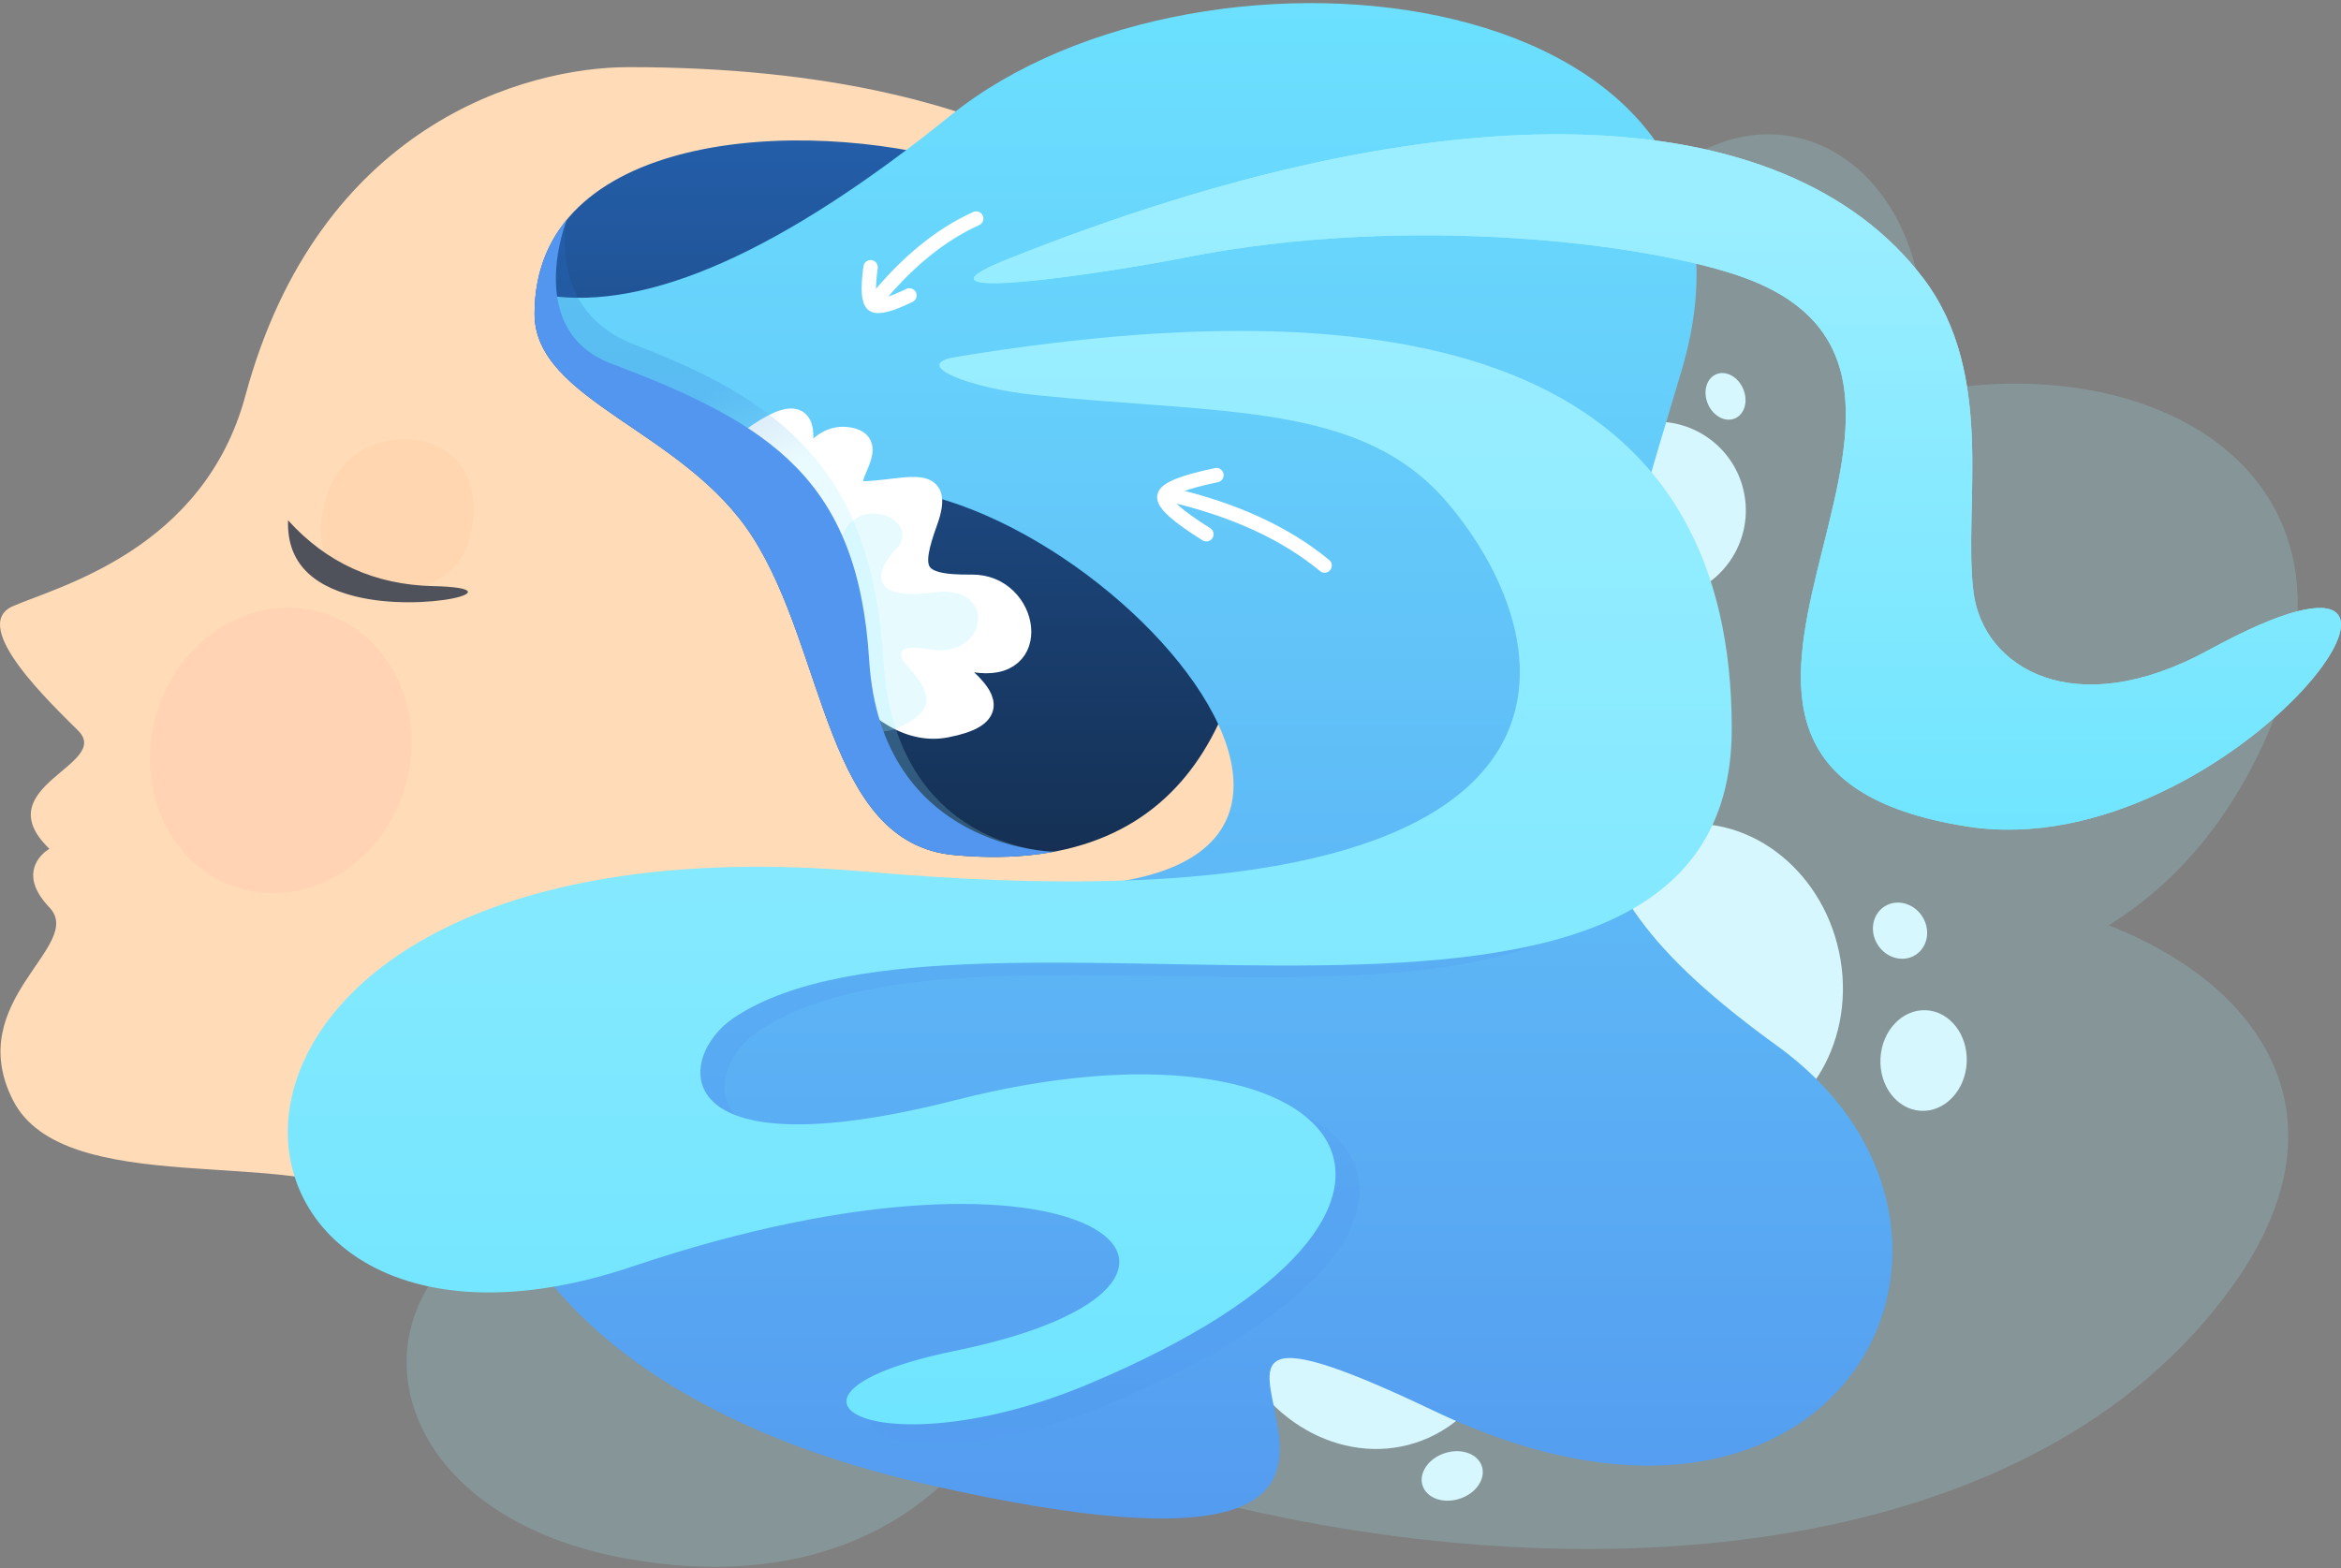 <?xml version="1.0" encoding="UTF-8"?>
<svg width="488px" height="327px" viewBox="0 0 488 327" version="1.1" xmlns="http://www.w3.org/2000/svg" xmlns:xlink="http://www.w3.org/1999/xlink">
    <rect x="0" y="0" width="488" height="327" fill="#808080" stroke="none"/>
    <!-- Generator: Sketch 53.2 (72643) - https://sketchapp.com -->
    <title>Group 3</title>
    <desc>Created with Sketch.</desc>
    <defs>
        <linearGradient x1="50%" y1="1.47%" x2="50%" y2="99.883%" id="linearGradient-1">
            <stop stop-color="#245FAB" offset="0%"></stop>
            <stop stop-color="#142E50" offset="99.96%"></stop>
        </linearGradient>
        <linearGradient x1="50%" y1="0%" x2="50%" y2="100.549%" id="linearGradient-2">
            <stop stop-color="#6DE4FF" offset="0%"></stop>
            <stop stop-color="#5296EF" offset="100%"></stop>
        </linearGradient>
        <linearGradient x1="23.564%" y1="14.742%" x2="23.564%" y2="101.55%" id="linearGradient-3">
            <stop stop-color="#9BEEFF" offset="0%"></stop>
            <stop stop-color="#6DE4FF" offset="100%"></stop>
        </linearGradient>
        <linearGradient x1="23.564%" y1="14.742%" x2="23.564%" y2="101.55%" id="linearGradient-4">
            <stop stop-color="#9BEEFF" offset="0%"></stop>
            <stop stop-color="#6DE4FF" offset="100%"></stop>
        </linearGradient>
        <linearGradient x1="43.765%" y1="24.025%" x2="47.853%" y2="38.568%" id="linearGradient-5">
            <stop stop-color="#2D74D2" offset="0%"></stop>
            <stop stop-color="#9BECFF" offset="100%"></stop>
        </linearGradient>
    </defs>
    <g id="Page-2" stroke="none" stroke-width="1" fill="none" fill-rule="evenodd">
        <g id="Group-3" transform="translate(0, 0.646)">
            <path d="M221.295,231.778 C253.216,221.58 294.714,209.164 344.678,193.035 C344.379,192.902 344.08,192.768 343.782,192.633 C282.987,165.109 265.907,141.319 294.456,119.616 C247.067,89.654 274.278,83.957 350.936,33.074 C377.592,15.381 407.247,40.744 399.849,81.473 C448.591,71.36 496.48,97.834 472.72,152.406 C464.7,170.828 453.17,183.882 439.563,192.297 C472.589,205.266 489.758,232.975 465.817,266.9 C423.991,326.169 327.014,333.388 242.716,309.842 C228.629,305.908 216.155,302.285 205.246,298.91 C190.889,318.907 165.942,330.554 131.065,324.44 C78.191,315.171 71.047,268.999 107.335,252.346 C194.276,212.447 220.832,190.84 221.295,231.778 Z" id="Combined-Shape" fill="#9BECFF" opacity="0.195"></path>
            <path d="M131.035,13.354 C109.518,13.354 66.426,25.295 51.147,81.885 C42.476,114.003 12.177,121.622 2.702,125.749 C-6.774,129.876 11.328,146.687 16.325,151.74 C23.337,158.83 -2.829,163.297 10.042,176.101 C10.124,176.183 10.209,176.266 10.295,176.349 C10.295,176.349 9.943,176.545 9.467,176.931 C7.73,178.343 4.335,182.298 10.295,188.565 C17.887,196.55 -7.906,207.873 2.702,228.771 C13.31,249.67 61.849,238.372 77.422,249.66 C92.995,260.948 208.634,228.012 244.212,187.349 C288.82,136.366 295.556,13.354 131.035,13.354 Z" id="Path-15" fill="#FFDBB8"></path>
            <path d="M361.373,236.262 C345.437,239.649 329.446,227.943 325.657,210.116 C321.867,192.289 331.715,175.091 347.651,171.704 C363.587,168.317 379.578,180.022 383.367,197.85 C387.157,215.677 377.31,232.874 361.373,236.262 Z M400.437,230.981 C395.473,230.721 391.695,225.815 391.999,220.024 C392.302,214.233 396.572,209.75 401.536,210.01 C406.5,210.27 410.278,215.175 409.974,220.966 C409.671,226.757 405.401,231.241 400.437,230.981 Z M399.346,198.451 C396.798,200.106 393.27,199.194 391.465,196.415 C389.661,193.636 390.263,190.042 392.81,188.387 C395.358,186.733 398.886,187.645 400.691,190.424 C402.496,193.203 401.893,196.797 399.346,198.451 Z M363.65,102.572 C365.425,112.635 358.706,122.23 348.644,124.004 C338.582,125.778 328.987,119.06 327.212,108.997 C325.438,98.935 332.157,89.34 342.219,87.566 C352.281,85.792 361.876,92.51 363.65,102.572 Z M356.017,83.567 C354.938,81.025 355.712,78.265 357.745,77.402 C359.779,76.539 362.302,77.899 363.381,80.441 C364.46,82.983 363.686,85.744 361.653,86.607 C359.619,87.47 357.096,86.109 356.017,83.567 Z M308.909,305.109 C309.762,307.735 307.686,310.763 304.272,311.873 C300.858,312.982 297.398,311.752 296.545,309.126 C295.692,306.5 297.768,303.471 301.182,302.362 C304.596,301.253 308.055,302.483 308.909,305.109 Z M296.442,299.724 C281.232,305.563 263.607,296.503 257.075,279.488 C250.544,262.473 257.58,243.946 272.79,238.108 C288,232.269 305.625,241.329 312.157,258.344 C318.688,275.359 311.652,293.885 296.442,299.724 Z" id="Combined-Shape" fill="#D7F7FF"></path>
            <path d="M198.92,177.653 C250.663,182.411 262.149,143.18 262.149,105.349 C262.149,67.517 234.614,43.246 200.649,33.36 C166.683,23.475 111.436,26.963 111.436,64.795 C111.436,82.957 142.568,89.015 156.86,111.292 C172.336,135.416 172.018,175.179 198.92,177.653 Z" id="Oval" fill="url(#linearGradient-1)"></path>
            <ellipse id="Oval" fill="#FF8F8F" opacity="0.094" transform="translate(58.525, 155.844) rotate(17) translate(-58.525, -155.844) " cx="58.525" cy="155.844" rx="27" ry="30"></ellipse>
            <path d="M80.239,123.1 C89.628,123.1 98.664,117.044 98.664,107.931 C98.664,98.819 93.922,90.554 84.533,90.554 C75.144,90.554 67.533,97.942 67.533,107.054 C67.533,116.167 70.85,123.1 80.239,123.1 Z" id="Oval-Copy-7" fill="#FFD1A5" opacity="0.4" transform="translate(83.098, 106.827) rotate(17) translate(-83.098, -106.827) "></path>
            <path d="M58.006,112.509 C59.696,120.509 65.493,124.509 75.399,124.509 C90.257,124.509 108.425,114.498 90.654,118.509 C78.807,121.183 67.924,119.183 58.006,112.509 Z" id="Path-26" fill="#50525B" transform="translate(78.006, 118.509) rotate(14) translate(-78.006, -118.509) "></path>
            <path d="M113.963,60.938 C135.037,64.235 163.099,51.731 198.149,23.427 C250.723,-19.029 374.954,-5.227 350.516,76.719 C326.078,158.665 317.841,179.303 370.548,217.503 C423.255,255.702 384.364,334.343 298.885,293.531 C213.407,252.719 333.495,341.042 192.568,308.733 C63.534,279.15 77.264,168.594 198.149,182.856 C319.033,197.118 224.833,92.258 174.09,101.533 C163.89,94.315 143.185,91.666 132.391,84.403 C126.175,80.22 120.032,72.398 113.963,60.938 Z" id="Path" fill="url(#linearGradient-2)"></path>
            <path d="M185.777,183.618 C28.233,169.618 42.886,288.912 140.72,255.493 C236.149,222.895 272.47,270.625 204.243,284.791 C158.739,294.239 188.336,310.397 231.977,291.82 C319.788,254.441 284.882,210.989 204.243,231.843 C142.974,247.688 145.914,222.619 157.992,214.46 C206.497,181.695 350.5,237.356 350.5,152.687 C350.5,103.007 359.723,155.991 297.602,180.354 C271.752,190.491 232.072,187.732 185.777,183.618 Z" id="Combined-Shape" fill="#5296EF" opacity="0.229"></path>
            <path d="M209.934,53.444 C301.943,16.637 372.215,19.514 400.938,57.399 C416.231,77.57 409.14,105.186 411.399,122.895 C413.383,138.448 432.214,150.33 460.481,134.873 C523.856,100.217 465.296,180.321 410.131,171.7 C329.54,159.105 422.796,79.387 363.995,57.399 C345.221,50.379 294.653,43.573 246.572,53.141 C231.312,56.178 185.772,63.11 209.934,53.444 Z M215.918,81.741 C202.014,80.314 189.598,75.375 199.243,73.785 C307.081,56.015 361,81.849 361,151.288 C361,234.857 201.497,179.236 152.992,211.576 C140.914,219.628 137.974,244.372 199.243,228.733 C279.882,208.15 314.788,251.037 226.977,287.931 C183.336,306.266 153.739,290.318 199.243,280.993 C267.47,267.011 227.264,231.272 131.835,263.446 C34.001,296.432 23.233,167.315 180.777,181.134 C338.322,194.952 327.487,134.347 301.637,104.071 C283.825,83.208 255.139,85.767 215.918,81.741 Z" id="Combined-Shape-Copy" fill="url(#linearGradient-3)"></path>
            <path d="M209.934,53.444 C301.943,16.637 372.215,19.514 400.938,57.399 C416.231,77.57 409.14,105.186 411.399,122.895 C413.383,138.448 432.214,150.33 460.481,134.873 C523.856,100.217 465.296,180.321 410.131,171.7 C329.54,159.105 422.796,79.387 363.995,57.399 C345.221,50.379 294.653,43.573 246.572,53.141 C231.312,56.178 185.772,63.11 209.934,53.444 Z" id="Path-27" fill="url(#linearGradient-4)"></path>
            <path d="M148.664,99.038 C157.541,88.638 162.274,87.108 162.86,94.447 C163.741,105.456 163.587,91.705 172.025,91.705 C180.463,91.705 169.468,104.025 177.906,102.049 C186.344,100.072 193.164,95.622 191.336,106.231 C189.509,116.841 190.507,119.794 202.54,117.512 C214.573,115.23 220.962,133.535 205.724,133.535 C190.487,133.535 222.953,140.171 202.54,147.953 C188.932,153.141 170.973,136.836 148.664,99.038 Z" id="Path-5" stroke="#FFFFFF" stroke-width="4" fill="#FFFFFF" transform="translate(181.664, 119.392) rotate(10) translate(-181.664, -119.392) "></path>
            <path d="M172.187,116.362 C171.757,103.369 188.907,106.921 184.005,114.278 C180.215,119.966 180.604,125.914 193.421,121.779 C206.238,117.645 207.048,133.674 194.395,133.674 C188.803,133.674 187.634,135.126 189.769,137.159 C192.466,139.727 199.086,143.432 193.724,148.639 C176.906,164.969 172.369,121.844 172.187,116.362 Z" id="Path-5-Copy" fill="#9BECFF" opacity="0.245" transform="translate(187.825, 129.994) rotate(10) translate(-187.825, -129.994) "></path>
            <path d="M198.92,177.653 C206.724,178.37 213.613,178.087 219.684,176.959 C219.684,176.959 186.613,176.686 184.157,137.111 C181.824,99.532 165.55,83.815 132.364,71.265 C113.905,64.284 118.154,45.166 118.154,45.166 C113.919,50.299 111.436,56.775 111.436,64.795 C111.436,82.957 142.568,89.015 156.86,111.292 C172.336,135.416 172.018,175.179 198.92,177.653 Z" id="Oval-Copy-36" fill="url(#linearGradient-5)" opacity="0.207"></path>
            <path d="M198.92,177.653 C206.724,178.37 213.613,178.087 219.684,176.959 C219.684,176.959 183.64,176.548 181.183,136.973 C178.85,99.394 160.632,87.728 127.447,75.178 C108.988,68.197 118.154,45.166 118.154,45.166 C113.919,50.299 111.436,56.775 111.436,64.795 C111.436,82.957 142.568,89.015 156.86,111.292 C172.336,135.416 172.018,175.179 198.92,177.653 Z" id="Oval-Copy-35" fill="#5296EF"></path>
            <g id="Group-Copy" transform="translate(190.545, 55.808) scale(1, -1) rotate(33) translate(-190.545, -55.808) translate(185.545, 54.808)"></g>
            <g id="Group-2" transform="translate(191.041, 52.233) rotate(41) translate(-191.041, -52.233) translate(185.041, 37.733)" stroke="#FFFFFF" stroke-linecap="round" stroke-linejoin="round" stroke-width="3">
                <path d="M0.895,22.469 C3.03,26.469 4.697,28.469 5.895,28.469 C7.094,28.469 8.761,26.469 10.895,22.469" id="Path-2" transform="translate(5.895, 25.469) rotate(-5) translate(-5.895, -25.469) "></path>
                <path d="M6,27.748 C5.64,17.24 7.175,8.262 10.605,0.815" id="Path-6"></path>
            </g>
            <g id="Group-2-Copy" transform="translate(260.082, 106.761) rotate(105) translate(-260.082, -106.761) translate(253.082, 88.261)" stroke="#FFFFFF" stroke-linecap="round" stroke-linejoin="round" stroke-width="3">
                <path d="M1.039,26.372 C3.687,33.002 5.761,36.314 7.26,36.306 C8.759,36.298 10.854,32.964 13.544,26.306" id="Path-2" transform="translate(7.292, 31.306) rotate(-5) translate(-7.292, -31.306) "></path>
                <path d="M7.074,35.279 C6.611,21.624 8.589,9.957 13.008,0.279" id="Path-6"></path>
            </g>
        </g>
    </g>
</svg>